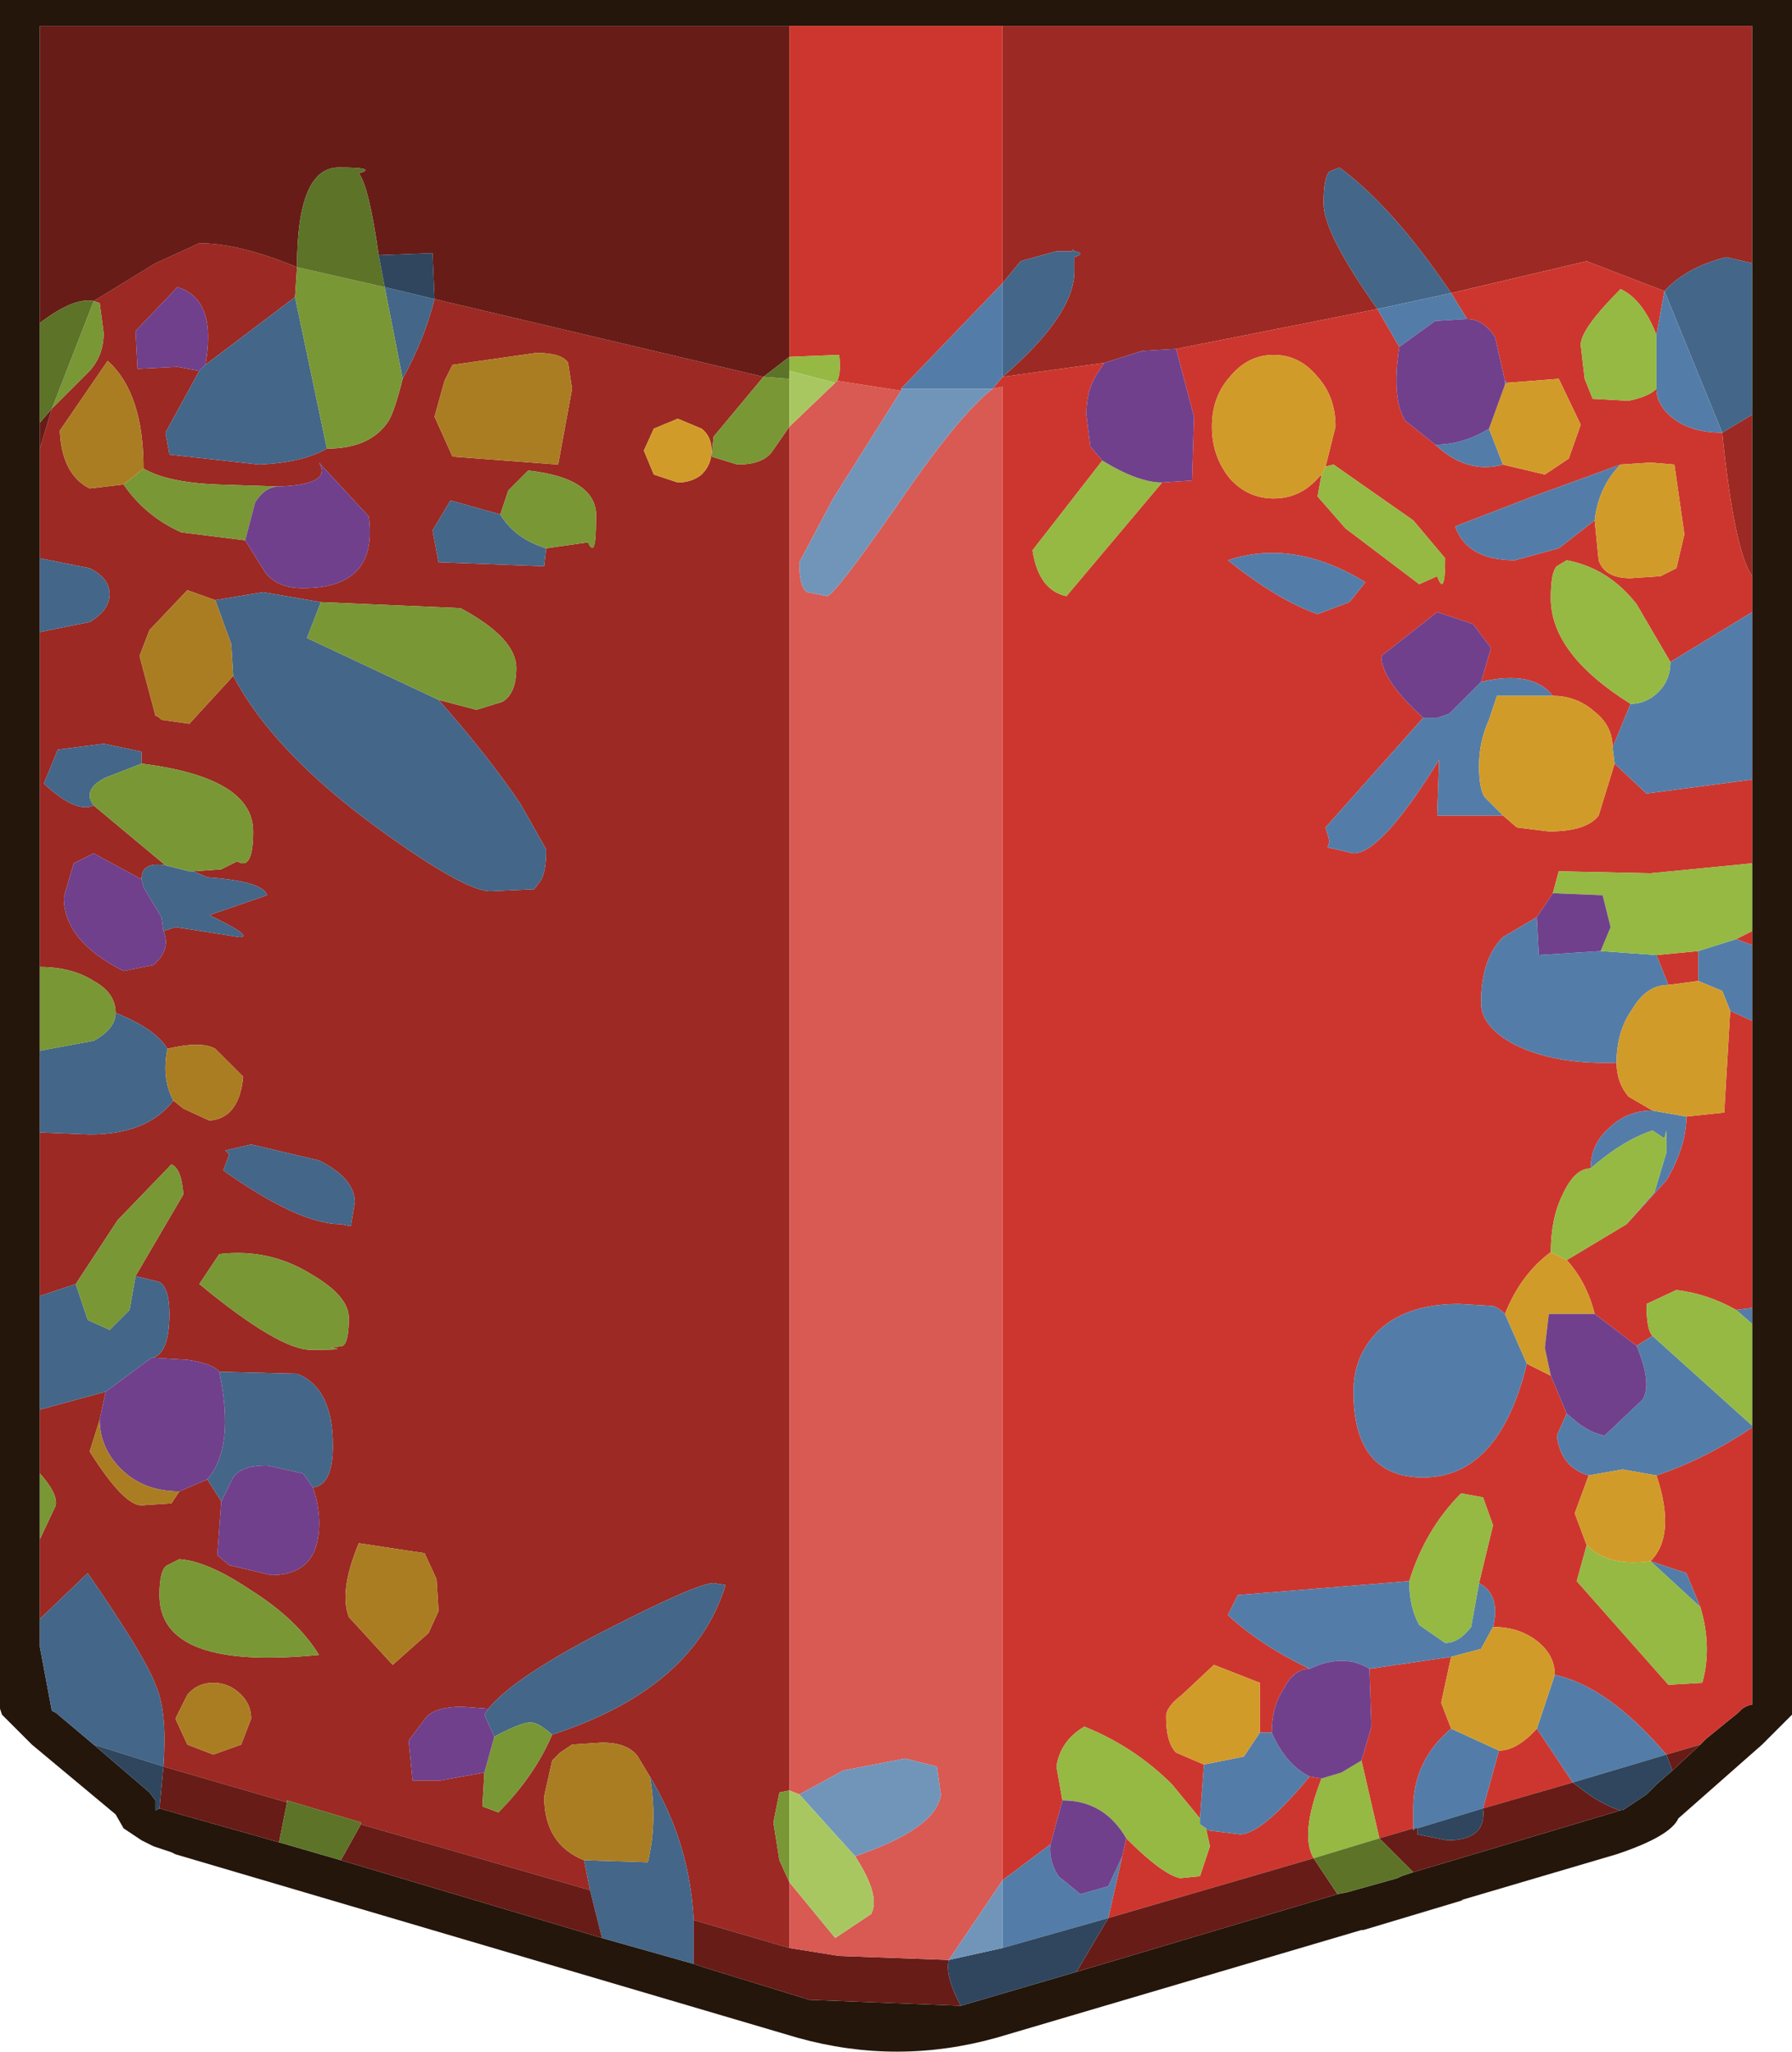 <?xml version="1.0" encoding="UTF-8" standalone="no"?>
<svg xmlns:ffdec="https://www.free-decompiler.com/flash" xmlns:xlink="http://www.w3.org/1999/xlink" ffdec:objectType="shape" height="51.45px" width="44.95px" xmlns="http://www.w3.org/2000/svg">
  <g transform="matrix(1.0, 0.0, 0.0, 1.0, 22.5, 17.75)">
    <path d="M21.45 -11.15 L21.45 -17.1 2.65 -17.1 -2.7 -17.1 -21.5 -17.1 -21.5 -9.65 -21.5 -7.15 -21.5 -6.5 -21.5 -3.75 -21.5 -1.9 -21.5 6.5 -21.5 8.6 -21.5 10.65 -21.5 14.75 -21.5 17.6 -21.5 19.2 -21.5 20.85 -21.5 22.85 -21.5 23.55 -21.2 25.15 -21.1 25.2 -20.15 26.0 -18.75 27.2 -18.6 27.4 -18.6 27.65 -18.5 27.6 -17.8 27.8 -15.5 28.45 -13.95 28.9 -7.4 30.85 -5.1 31.5 -4.8 31.6 -2.2 32.4 1.6 32.55 4.5 31.7 11.05 29.75 11.3 29.7 12.55 29.35 12.65 29.3 12.95 29.2 18.15 27.65 18.2 27.65 18.8 27.25 19.05 27.0 19.45 26.65 20.15 26.0 20.3 25.85 21.1 25.2 21.2 25.1 Q21.35 25.0 21.45 25.0 L21.45 18.05 21.45 18.0 21.45 15.45 21.45 15.05 21.45 7.85 21.45 5.95 21.45 5.6 21.45 3.9 21.45 1.8 21.45 -2.4 21.45 -3.3 21.45 -7.35 21.45 -11.15 M2.5 33.35 Q0.0 34.05 -2.5 33.35 L-18.1 28.75 -18.2 28.7 -18.65 28.55 -18.95 28.4 -19.4 28.1 -19.6 27.75 -21.7 26.0 -22.45 25.25 -22.5 25.1 -22.5 -17.75 22.45 -17.75 22.45 25.1 22.45 25.25 21.7 26.0 19.6 27.85 Q19.4 28.3 18.05 28.75 L14.15 29.9 14.2 29.9 11.7 30.65 11.65 30.65 2.5 33.35" fill="#24160b" fill-rule="evenodd" stroke="none"/>
    <path d="M13.9 -10.4 Q12.45 -12.55 11.1 -13.55 L10.85 -13.45 Q10.7 -13.3 10.7 -12.65 10.7 -11.9 12.05 -10.0 L7.0 -9.0 6.15 -8.95 5.2 -8.65 2.65 -8.3 Q4.45 -9.85 4.45 -10.95 L4.45 -11.3 Q4.75 -11.4 4.45 -11.45 L4.4 -11.5 4.4 -11.45 4.0 -11.45 3.1 -11.2 2.65 -10.65 2.65 -17.1 21.45 -17.1 21.45 -11.15 20.8 -11.3 Q19.8 -11.05 19.25 -10.45 L17.3 -11.2 13.9 -10.4 M21.45 -3.3 Q21.0 -3.95 20.7 -6.9 L21.45 -7.35 21.45 -3.3 M-21.5 22.85 L-21.5 20.85 -21.1 20.0 Q-21.05 19.7 -21.5 19.2 L-21.5 17.6 -19.85 17.15 -20.0 17.85 -20.25 18.65 Q-19.4 20.0 -18.95 20.0 L-18.2 19.95 -18.0 19.65 -17.3 19.35 -16.95 19.9 -17.05 21.25 -16.75 21.5 -15.7 21.75 Q-14.75 21.75 -14.55 20.95 -14.4 20.3 -14.65 19.55 -14.15 19.5 -14.15 18.5 -14.15 17.05 -15.05 16.7 L-17.0 16.65 Q-17.15 16.45 -17.8 16.35 L-18.65 16.3 Q-18.25 16.15 -18.25 15.2 -18.25 14.55 -18.5 14.4 L-19.1 14.25 -17.9 12.2 Q-17.95 11.55 -18.2 11.45 L-19.55 12.85 -20.6 14.45 -21.5 14.75 -21.5 10.65 -20.25 10.7 Q-18.8 10.7 -18.15 9.85 L-17.9 10.05 -17.25 10.35 Q-16.5 10.3 -16.4 9.25 L-17.1 8.55 Q-17.45 8.35 -18.3 8.55 -18.6 8.05 -19.6 7.65 -19.6 7.15 -20.15 6.85 -20.7 6.5 -21.5 6.5 L-21.5 -1.9 -20.25 -2.15 Q-19.75 -2.45 -19.75 -2.85 -19.75 -3.25 -20.25 -3.5 L-21.5 -3.75 -21.5 -6.5 -21.2 -7.5 -20.3 -8.4 Q-19.9 -8.8 -19.9 -9.4 L-20.0 -10.15 -20.15 -10.2 -18.6 -11.15 -17.5 -11.65 Q-16.5 -11.65 -15.05 -11.05 L-15.1 -10.3 -17.35 -8.6 Q-17.05 -10.25 -18.05 -10.55 L-19.1 -9.45 -19.05 -8.5 -18.05 -8.55 -17.5 -8.45 -18.35 -6.9 -18.25 -6.35 -16.0 -6.1 Q-14.9 -6.15 -14.3 -6.5 -13.2 -6.5 -12.75 -7.2 -12.6 -7.45 -12.4 -8.25 -11.85 -9.25 -11.6 -10.25 L-3.35 -8.3 -4.6 -6.8 -4.65 -6.3 -4.0 -6.1 Q-3.4 -6.1 -3.15 -6.4 L-2.7 -7.05 -2.7 27.15 -2.95 27.2 -3.1 27.95 -2.95 28.9 -2.7 29.45 -2.7 31.1 -5.1 30.4 Q-5.2 28.45 -6.2 26.8 L-6.5 26.3 Q-6.75 25.95 -7.4 25.95 L-8.15 26.0 -8.45 26.2 -8.65 26.4 -8.85 27.3 Q-8.85 28.5 -7.85 28.9 L-7.7 29.65 -13.45 28.0 -13.45 27.95 -15.3 27.4 -15.3 27.45 -18.4 26.55 Q-18.3 25.15 -18.6 24.5 -18.85 23.8 -20.3 21.7 L-21.5 22.85 M-8.25 -8.65 Q-8.4 -8.9 -9.05 -8.9 L-11.15 -8.6 -11.35 -8.2 -11.6 -7.3 -11.15 -6.3 -8.5 -6.1 -8.15 -8.0 -8.25 -8.65 M-15.5 -5.55 L-17.05 -5.6 Q-18.3 -5.65 -18.9 -6.0 -18.9 -7.9 -19.8 -8.7 L-21.0 -6.95 Q-20.95 -5.85 -20.25 -5.5 L-19.4 -5.6 Q-18.85 -4.8 -17.95 -4.4 L-16.35 -4.2 -15.85 -3.4 Q-15.55 -3.0 -14.9 -3.0 -13.0 -3.0 -13.25 -4.8 L-14.5 -6.15 Q-14.15 -5.6 -15.5 -5.55 M-17.1 -2.7 L-17.8 -2.95 -18.75 -1.95 -19.0 -1.3 -18.6 0.2 Q-18.55 0.2 -18.45 0.3 L-17.75 0.4 -16.65 -0.8 Q-15.65 1.1 -13.05 3.0 -10.85 4.6 -10.2 4.6 L-9.1 4.55 -8.95 4.35 Q-8.8 4.15 -8.8 3.55 L-9.45 2.4 Q-10.3 1.15 -11.5 -0.2 L-10.55 0.05 -9.9 -0.15 Q-9.55 -0.35 -9.55 -1.0 -9.55 -1.75 -10.95 -2.5 L-14.45 -2.65 -15.9 -2.9 -17.1 -2.7 M-9.95 -4.85 L-11.2 -5.2 -11.65 -4.45 -11.5 -3.65 -8.85 -3.55 -8.8 -4.0 -7.75 -4.15 Q-7.55 -3.7 -7.55 -4.7 -7.45 -5.75 -9.25 -5.95 L-9.75 -5.45 -9.95 -4.85 M-5.5 -7.25 L-6.1 -7.0 -6.35 -6.45 -6.1 -5.85 -5.5 -5.65 Q-5.15 -5.65 -4.9 -5.85 -4.65 -6.1 -4.65 -6.45 -4.65 -6.8 -4.9 -7.0 L-5.5 -7.25 M-18.95 1.4 L-18.95 1.1 -19.9 0.9 -21.05 1.05 -21.4 1.9 Q-20.6 2.65 -20.15 2.45 L-18.35 3.95 Q-18.95 3.85 -18.95 4.3 L-20.15 3.65 -20.65 3.9 -20.9 4.75 Q-20.9 5.85 -19.4 6.6 L-18.65 6.45 Q-18.2 6.05 -18.4 5.6 L-18.1 5.5 -17.45 5.6 -16.5 5.75 Q-16.1 5.75 -17.25 5.2 L-15.8 4.7 Q-15.9 4.35 -17.3 4.25 L-17.65 4.1 -16.95 4.05 -16.55 3.85 Q-16.15 4.1 -16.15 3.1 -16.15 1.75 -18.95 1.4 M-16.75 11.2 L-16.9 11.6 Q-15.0 12.95 -13.95 12.95 L-13.7 13.0 -13.6 12.4 Q-13.6 11.8 -14.5 11.35 L-16.2 10.95 -16.85 11.1 -16.75 11.2 M-17.5 14.45 Q-15.5 16.1 -14.7 16.1 -13.7 16.1 -14.2 16.05 L-13.9 16.0 Q-13.75 15.9 -13.75 15.3 -13.75 14.75 -14.7 14.2 -15.75 13.55 -17.0 13.7 L-17.5 14.45 M-18.3 21.5 Q-18.5 21.6 -18.5 22.25 -18.5 24.15 -14.5 23.75 -15.05 22.85 -16.25 22.1 -17.3 21.4 -18.0 21.35 L-18.3 21.5 M-11.85 21.2 L-13.5 20.95 Q-14.0 22.15 -13.75 22.8 L-12.65 24.0 -11.75 23.2 -11.5 22.65 -11.55 21.85 -11.85 21.2 M-8.65 25.75 Q-5.1 24.6 -4.3 22.0 L-4.6 21.95 Q-5.0 21.95 -7.25 23.1 -9.6 24.3 -10.25 25.1 L-10.9 25.05 Q-11.55 25.05 -11.8 25.3 L-12.25 25.9 -12.15 26.9 -11.45 26.9 -10.35 26.7 -10.4 27.55 -10.0 27.7 Q-9.1 26.8 -8.65 25.75 M-18.1 25.35 L-17.8 26.0 -17.15 26.25 -16.45 26.0 -16.2 25.35 Q-16.2 25.0 -16.45 24.75 -16.75 24.45 -17.15 24.45 -17.55 24.45 -17.8 24.75 L-18.1 25.35" fill="#9c2923" fill-rule="evenodd" stroke="none"/>
    <path d="M12.05 -10.0 Q10.7 -11.9 10.7 -12.65 10.7 -13.3 10.85 -13.45 L11.1 -13.55 Q12.45 -12.55 13.9 -10.4 L12.05 -10.0 M19.25 -10.45 Q19.8 -11.05 20.8 -11.3 L21.45 -11.15 21.45 -7.35 20.7 -6.9 19.25 -10.45 M2.65 -10.65 L3.1 -11.2 4.0 -11.45 4.4 -11.45 4.4 -11.5 4.45 -11.45 Q4.75 -11.4 4.45 -11.3 L4.45 -10.95 Q4.45 -9.85 2.65 -8.3 L2.65 -10.65 M-5.1 31.5 L-7.4 30.85 -7.7 29.65 -7.85 28.9 -6.25 28.95 Q-6.0 27.9 -6.2 26.8 -5.2 28.45 -5.1 30.4 L-5.1 31.5 M-20.15 26.0 L-21.1 25.2 -21.2 25.15 -21.5 23.55 -21.5 22.85 -20.3 21.7 Q-18.85 23.8 -18.6 24.5 -18.3 25.15 -18.4 26.55 L-20.15 26.0 M-21.5 17.6 L-21.5 14.75 -20.6 14.45 -20.3 15.35 -19.75 15.6 -19.25 15.1 -19.1 14.25 -18.5 14.4 Q-18.25 14.55 -18.25 15.2 -18.25 16.15 -18.65 16.3 L-18.7 16.3 -19.85 17.15 -21.5 17.6 M-21.5 10.65 L-21.5 8.6 -20.15 8.35 Q-19.6 8.05 -19.6 7.65 -18.6 8.05 -18.3 8.55 -18.45 9.3 -18.15 9.85 -18.8 10.7 -20.25 10.7 L-21.5 10.65 M-21.5 -1.9 L-21.5 -3.75 -20.25 -3.5 Q-19.75 -3.25 -19.75 -2.85 -19.75 -2.45 -20.25 -2.15 L-21.5 -1.9 M-14.3 -6.5 Q-14.9 -6.15 -16.0 -6.1 L-18.25 -6.35 -18.35 -6.9 -17.5 -8.45 -17.35 -8.6 -15.1 -10.3 -14.3 -6.5 M-12.4 -8.25 L-12.85 -10.55 -11.6 -10.25 Q-11.85 -9.25 -12.4 -8.25 M-16.65 -0.8 L-16.7 -1.6 -17.1 -2.7 -15.9 -2.9 -14.45 -2.65 -14.8 -1.75 -11.5 -0.2 Q-10.3 1.15 -9.45 2.4 L-8.8 3.55 Q-8.8 4.15 -8.95 4.35 L-9.1 4.55 -10.2 4.6 Q-10.85 4.6 -13.05 3.0 -15.65 1.1 -16.65 -0.8 M-8.8 -4.0 L-8.85 -3.55 -11.5 -3.65 -11.65 -4.45 -11.2 -5.2 -9.95 -4.85 Q-9.6 -4.25 -8.8 -4.0 M-18.95 1.4 L-19.85 1.75 Q-20.45 2.05 -20.15 2.45 -20.6 2.65 -21.4 1.9 L-21.05 1.05 -19.9 0.9 -18.95 1.1 -18.95 1.4 M-18.35 3.95 L-17.75 4.1 -17.65 4.1 -17.3 4.25 Q-15.9 4.35 -15.8 4.7 L-17.25 5.2 Q-16.1 5.75 -16.5 5.75 L-17.45 5.6 -18.1 5.5 -18.4 5.6 -18.45 5.25 -18.9 4.5 -18.95 4.3 Q-18.95 3.85 -18.35 3.95 M-17.0 16.65 L-15.05 16.7 Q-14.15 17.05 -14.15 18.5 -14.15 19.5 -14.65 19.55 L-14.9 19.2 -15.8 19.0 Q-16.45 19.0 -16.65 19.3 L-16.95 19.9 -17.3 19.35 Q-16.6 18.55 -17.0 16.65 M-16.75 11.2 L-16.85 11.1 -16.2 10.95 -14.5 11.35 Q-13.6 11.8 -13.6 12.4 L-13.7 13.0 -13.95 12.95 Q-15.0 12.95 -16.9 11.6 L-16.75 11.2 M-10.25 25.1 Q-9.6 24.3 -7.25 23.1 -5.0 21.95 -4.6 21.95 L-4.3 22.0 Q-5.1 24.6 -8.65 25.75 -9.0 25.45 -9.15 25.45 -9.35 25.4 -10.1 25.8 L-10.35 25.25 -10.25 25.1" fill="#446688" fill-rule="evenodd" stroke="none"/>
    <path d="M13.9 -10.4 L17.3 -11.2 19.25 -10.45 19.05 -9.35 Q18.7 -10.25 18.15 -10.5 17.15 -9.5 17.15 -9.1 L17.25 -8.25 17.45 -7.75 18.35 -7.7 Q18.85 -7.8 19.05 -8.0 19.05 -7.55 19.55 -7.2 20.0 -6.9 20.7 -6.9 21.0 -3.95 21.45 -3.3 L21.45 -2.4 19.4 -1.15 18.55 -2.6 Q17.85 -3.5 16.8 -3.7 L16.55 -3.55 Q16.4 -3.4 16.4 -2.75 16.4 -1.35 18.4 -0.1 L17.95 1.0 Q17.95 0.45 17.5 0.1 17.05 -0.3 16.45 -0.3 15.95 -0.95 14.65 -0.65 L14.9 -1.5 14.45 -2.1 13.55 -2.4 12.15 -1.3 Q12.15 -0.7 13.2 0.25 L10.75 3.0 10.85 3.35 10.8 3.5 11.45 3.65 Q12.15 3.65 13.6 1.3 L13.55 2.7 15.2 2.7 15.55 3.0 16.35 3.1 Q17.3 3.1 17.6 2.7 L18.0 1.4 18.8 2.15 21.45 1.8 21.45 3.9 18.9 4.15 16.6 4.1 16.45 4.65 16.05 5.25 15.2 5.75 Q14.65 6.3 14.65 7.4 14.65 8.0 15.5 8.45 16.5 8.95 18.05 8.9 18.05 9.4 18.35 9.75 L18.95 10.1 Q18.3 10.1 17.85 10.55 17.4 10.95 17.4 11.55 17.0 11.55 16.7 12.2 16.4 12.8 16.4 13.65 15.65 14.2 15.25 15.2 15.1 15.05 14.95 15.0 L14.1 14.95 Q12.7 14.95 12.0 15.7 11.45 16.3 11.45 17.15 11.45 19.3 13.2 19.3 15.1 19.3 15.8 16.45 L16.4 16.75 16.8 17.7 16.55 18.25 Q16.65 19.05 17.35 19.25 L17.0 20.2 17.3 21.0 17.05 21.9 19.35 24.5 20.2 24.45 Q20.45 23.55 20.15 22.55 L19.8 21.7 18.9 21.4 Q19.55 20.75 19.05 19.25 20.25 18.85 21.45 18.05 L21.45 25.0 Q21.35 25.0 21.2 25.1 L21.1 25.2 20.3 25.85 20.15 26.0 19.3 26.25 Q17.85 24.55 16.5 24.25 16.5 23.75 16.05 23.4 15.6 23.05 14.95 23.05 15.15 22.25 14.6 21.95 L14.95 20.5 14.7 19.8 14.15 19.7 Q13.25 20.6 12.85 21.9 L8.55 22.25 8.3 22.75 Q9.1 23.5 10.35 24.1 9.95 24.1 9.7 24.6 9.4 25.05 9.4 25.7 L9.1 25.7 9.1 24.45 7.95 24.0 7.15 24.75 Q6.75 25.05 6.75 25.3 6.75 25.95 7.0 26.2 L7.7 26.5 7.6 27.85 6.9 27.0 Q5.95 26.05 4.7 25.55 4.1 25.9 4.0 26.55 L4.15 27.4 3.85 28.5 2.65 29.4 2.65 -8.05 2.4 -8.0 2.65 -8.3 5.2 -8.65 5.0 -8.35 Q4.75 -7.95 4.75 -7.35 L4.85 -6.55 5.15 -6.2 3.4 -3.95 Q3.55 -2.95 4.25 -2.8 L6.65 -5.65 7.4 -5.7 7.45 -7.3 7.0 -9.0 12.05 -10.0 12.6 -9.05 Q12.4 -7.75 12.75 -7.2 L13.5 -6.6 Q14.3 -5.85 15.2 -6.1 L16.25 -5.85 16.85 -6.25 17.15 -7.1 16.6 -8.25 15.3 -8.15 15.25 -8.2 15.0 -9.3 Q14.7 -9.75 14.3 -9.75 L13.9 -10.4 M2.65 -17.1 L2.65 -10.65 0.1 -8.0 0.1 -7.95 -1.5 -8.2 Q-1.4 -8.4 -1.45 -8.85 L-2.7 -8.8 -2.7 -17.1 2.65 -17.1 M10.75 -6.05 L11.0 -7.05 Q11.0 -7.8 10.55 -8.3 10.1 -8.85 9.45 -8.85 8.8 -8.85 8.35 -8.3 7.9 -7.8 7.9 -7.05 7.9 -6.3 8.35 -5.75 8.8 -5.25 9.45 -5.25 10.1 -5.25 10.55 -5.75 L10.65 -5.85 10.55 -5.3 11.25 -4.5 13.1 -3.1 13.55 -3.3 Q13.75 -2.75 13.75 -3.75 L12.95 -4.7 10.95 -6.1 10.75 -6.05 M11.35 -2.65 L11.75 -3.15 Q9.95 -4.25 8.3 -3.7 9.55 -2.7 10.55 -2.35 L11.35 -2.65 M17.5 -4.7 L17.6 -3.7 Q17.75 -3.25 18.4 -3.25 L19.15 -3.3 19.55 -3.5 19.75 -4.35 19.5 -6.1 18.9 -6.15 18.15 -6.1 15.95 -5.3 14.0 -4.55 Q14.3 -3.7 15.5 -3.7 L16.6 -4.0 17.5 -4.7 M21.45 5.95 L21.05 5.8 21.45 5.6 21.45 5.95 M20.1 6.1 L20.1 6.85 19.35 6.95 19.05 6.2 20.1 6.1 M20.9 7.6 L21.45 7.85 21.45 15.05 21.05 15.1 Q20.35 14.7 19.55 14.6 L18.8 14.95 Q18.8 15.6 18.95 15.75 L18.55 16.0 17.5 15.2 Q17.3 14.4 16.8 13.85 L18.3 12.95 19.3 11.85 Q19.8 11.0 19.8 10.25 L20.75 10.15 20.9 7.6 M11.85 24.1 L13.9 23.8 13.65 24.95 13.9 25.6 Q12.95 26.4 12.95 27.6 L12.95 28.1 12.1 28.35 11.65 26.4 11.9 25.55 11.85 24.1 M16.05 25.6 L16.95 26.95 14.7 27.6 15.1 26.15 Q15.55 26.15 16.05 25.6 M10.35 26.8 L10.65 26.85 Q10.1 28.25 10.45 28.85 L5.3 30.35 5.65 28.8 5.75 28.35 Q6.65 29.25 7.1 29.35 L7.6 29.3 7.85 28.55 7.75 28.1 7.8 28.15 8.6 28.25 Q9.15 28.25 10.35 26.8" fill="#cd362e" fill-rule="evenodd" stroke="none"/>
    <path d="M12.05 -10.0 L13.9 -10.4 14.3 -9.75 13.5 -9.7 12.6 -9.05 12.05 -10.0 M15.25 -8.2 L15.3 -8.15 15.25 -8.1 15.25 -8.2 M15.2 -6.1 Q14.3 -5.85 13.5 -6.6 14.2 -6.6 14.85 -7.0 L15.2 -6.1 M2.4 -8.0 L0.1 -8.0 2.65 -10.65 2.65 -8.3 2.4 -8.0 M2.65 29.4 L3.85 28.5 Q3.8 28.9 4.05 29.3 L4.6 29.75 5.3 29.55 5.65 28.8 5.3 30.35 2.65 31.1 2.65 29.4 M7.6 27.85 L7.7 26.5 8.7 26.3 9.1 25.7 9.4 25.7 Q9.75 26.5 10.35 26.8 9.15 28.25 8.6 28.25 L7.8 28.15 7.75 28.1 7.6 28.0 7.6 27.85 M10.35 24.1 Q9.1 23.5 8.3 22.75 L8.55 22.25 12.85 21.9 Q12.85 22.55 13.1 23.0 L13.75 23.45 Q14.1 23.45 14.4 23.05 L14.6 21.95 Q15.15 22.25 14.95 23.05 L14.65 23.6 13.9 23.8 11.85 24.1 Q11.2 23.7 10.35 24.1 M16.5 24.25 Q17.85 24.55 19.3 26.25 L16.95 26.95 16.05 25.6 16.5 24.25 M21.45 18.05 Q20.25 18.85 19.05 19.25 L18.2 19.1 17.35 19.25 Q16.65 19.05 16.55 18.25 L16.8 17.7 17.1 17.95 Q17.45 18.2 17.75 18.25 L18.7 17.35 Q18.95 16.95 18.55 16.0 L18.95 15.75 21.45 18.0 21.45 18.05 M18.9 21.4 L19.8 21.7 20.15 22.55 18.9 21.4 M15.8 16.45 Q15.1 19.3 13.2 19.3 11.45 19.3 11.45 17.15 11.45 16.3 12.0 15.7 12.7 14.95 14.1 14.95 L14.95 15.0 Q15.1 15.05 15.25 15.2 L15.8 16.45 M17.4 11.55 Q17.4 10.95 17.85 10.55 18.3 10.1 18.95 10.1 L19.8 10.25 Q19.8 11.0 19.3 11.85 L18.3 12.95 19.0 12.15 19.3 11.15 19.3 10.6 19.25 10.8 18.95 10.6 Q18.2 10.85 17.4 11.55 M18.05 8.9 Q16.5 8.95 15.5 8.45 14.65 8.0 14.65 7.4 14.65 6.3 15.2 5.75 L16.05 5.25 16.1 6.2 17.65 6.1 19.05 6.2 19.35 6.95 Q18.8 6.95 18.45 7.55 18.05 8.1 18.05 8.9 M21.45 1.8 L18.8 2.15 18.0 1.4 17.95 1.0 18.4 -0.1 Q18.8 -0.1 19.1 -0.4 19.4 -0.7 19.4 -1.15 L21.45 -2.4 21.45 1.8 M15.2 2.7 L13.55 2.7 13.6 1.3 Q12.15 3.65 11.45 3.65 L10.8 3.5 10.85 3.35 10.75 3.0 13.2 0.25 13.55 0.25 13.85 0.15 14.65 -0.65 Q15.95 -0.95 16.45 -0.3 L15.05 -0.3 14.85 0.3 Q14.6 0.85 14.6 1.45 14.6 2.05 14.75 2.25 L15.2 2.7 M20.7 -6.9 Q20.0 -6.9 19.55 -7.2 19.05 -7.55 19.05 -8.0 L19.05 -9.35 19.25 -10.45 20.7 -6.9 M11.35 -2.65 L10.55 -2.35 Q9.55 -2.7 8.3 -3.7 9.95 -4.25 11.75 -3.15 L11.35 -2.65 M18.15 -6.1 Q17.6 -5.55 17.5 -4.7 L16.6 -4.0 15.5 -3.7 Q14.3 -3.7 14.0 -4.55 L15.95 -5.3 18.15 -6.1 M21.05 5.8 L21.45 5.95 21.45 7.85 20.9 7.6 20.7 7.1 20.1 6.85 20.1 6.1 21.05 5.8 M21.45 15.05 L21.45 15.45 21.05 15.1 21.45 15.05 M13.05 28.1 L13.0 28.1 12.95 28.15 12.95 28.1 12.95 27.6 Q12.95 26.4 13.9 25.6 L15.1 26.15 14.7 27.6 13.05 28.1" fill="#537da8" fill-rule="evenodd" stroke="none"/>
    <path d="M10.65 -5.85 L10.75 -6.05 10.95 -6.1 12.95 -4.7 13.75 -3.75 Q13.75 -2.75 13.55 -3.3 L13.1 -3.1 11.25 -4.5 10.55 -5.3 10.65 -5.85 M4.15 27.4 L4.0 26.55 Q4.1 25.9 4.7 25.55 5.95 26.05 6.9 27.0 L7.6 27.85 7.6 28.0 7.75 28.1 7.85 28.55 7.6 29.3 7.1 29.35 Q6.65 29.25 5.75 28.35 5.2 27.4 4.15 27.4 M12.85 21.9 Q13.25 20.6 14.15 19.7 L14.7 19.8 14.95 20.5 14.6 21.95 14.4 23.05 Q14.1 23.45 13.75 23.45 L13.1 23.0 Q12.85 22.55 12.85 21.9 M20.15 22.55 Q20.45 23.55 20.2 24.45 L19.35 24.5 17.05 21.9 17.3 21.0 Q17.85 21.55 18.9 21.4 L20.15 22.55 M16.4 13.65 Q16.4 12.8 16.7 12.2 17.0 11.55 17.4 11.55 18.2 10.85 18.95 10.6 L19.25 10.8 19.3 10.6 19.3 11.15 19.0 12.15 18.3 12.95 16.8 13.85 16.4 13.65 M16.45 4.65 L16.6 4.1 18.9 4.15 21.45 3.9 21.45 5.6 21.05 5.8 20.1 6.1 19.05 6.2 17.65 6.1 17.9 5.5 17.7 4.7 16.45 4.65 M18.4 -0.1 Q16.4 -1.35 16.4 -2.75 16.4 -3.4 16.55 -3.55 L16.8 -3.7 Q17.85 -3.5 18.55 -2.6 L19.4 -1.15 Q19.4 -0.7 19.1 -0.4 18.8 -0.1 18.4 -0.1 M19.05 -8.0 Q18.85 -7.8 18.35 -7.7 L17.45 -7.75 17.25 -8.25 17.15 -9.1 Q17.15 -9.5 18.15 -10.5 18.7 -10.25 19.05 -9.35 L19.05 -8.0 M5.15 -6.2 Q6.05 -5.65 6.65 -5.65 L4.25 -2.8 Q3.55 -2.95 3.4 -3.95 L5.15 -6.2 M21.45 15.45 L21.45 18.0 18.95 15.75 Q18.8 15.6 18.8 14.95 L19.55 14.6 Q20.35 14.7 21.05 15.1 L21.45 15.45 M10.65 26.85 L11.15 26.7 11.65 26.4 12.1 28.35 10.45 28.85 Q10.1 28.25 10.65 26.85 M-2.7 -8.45 L-2.7 -8.8 -1.45 -8.85 Q-1.4 -8.4 -1.5 -8.2 L-1.55 -8.15 -2.7 -8.45" fill="#95b942" fill-rule="evenodd" stroke="none"/>
    <path d="M-21.5 20.85 L-21.5 19.2 Q-21.05 19.7 -21.1 20.0 L-21.5 20.85 M-21.5 8.6 L-21.5 6.5 Q-20.7 6.5 -20.15 6.85 -19.6 7.15 -19.6 7.65 -19.6 8.05 -20.15 8.35 L-21.5 8.6 M-21.2 -7.5 L-20.15 -10.2 -20.0 -10.15 -19.9 -9.4 Q-19.9 -8.8 -20.3 -8.4 L-21.2 -7.5 M-15.05 -11.05 L-12.85 -10.55 -12.4 -8.25 Q-12.6 -7.45 -12.75 -7.2 -13.2 -6.5 -14.3 -6.5 L-15.1 -10.3 -15.05 -11.05 M-18.9 -6.0 Q-18.3 -5.65 -17.05 -5.6 L-15.5 -5.55 Q-15.85 -5.55 -16.1 -5.15 L-16.35 -4.2 -17.95 -4.4 Q-18.85 -4.8 -19.4 -5.6 L-18.9 -6.0 M-14.45 -2.65 L-10.95 -2.5 Q-9.55 -1.75 -9.55 -1.0 -9.55 -0.35 -9.9 -0.15 L-10.55 0.05 -11.5 -0.2 -14.8 -1.75 -14.45 -2.65 M-8.8 -4.0 Q-9.6 -4.25 -9.95 -4.85 L-9.75 -5.45 -9.25 -5.95 Q-7.45 -5.75 -7.55 -4.7 -7.55 -3.7 -7.75 -4.15 L-8.8 -4.0 M-3.35 -8.3 L-2.7 -8.25 -2.7 -7.05 -3.15 -6.4 Q-3.4 -6.1 -4.0 -6.1 L-4.65 -6.3 -4.6 -6.8 -3.35 -8.3 M-20.15 2.45 Q-20.45 2.05 -19.85 1.75 L-18.95 1.4 Q-16.15 1.75 -16.15 3.1 -16.15 4.1 -16.55 3.85 L-16.95 4.05 -17.65 4.1 -17.75 4.1 -18.35 3.95 -20.15 2.45 M-20.6 14.45 L-19.55 12.85 -18.2 11.45 Q-17.95 11.55 -17.9 12.2 L-19.1 14.25 -19.25 15.1 -19.75 15.6 -20.3 15.35 -20.6 14.45 M-17.5 14.45 L-17.0 13.7 Q-15.75 13.55 -14.7 14.2 -13.75 14.75 -13.75 15.3 -13.75 15.9 -13.9 16.0 L-14.2 16.05 Q-13.7 16.1 -14.7 16.1 -15.5 16.1 -17.5 14.45 M-18.3 21.5 L-18.0 21.35 Q-17.3 21.4 -16.25 22.1 -15.05 22.85 -14.5 23.75 -18.5 24.15 -18.5 22.25 -18.5 21.6 -18.3 21.5 M-10.1 25.8 Q-9.35 25.4 -9.15 25.45 -9.0 25.45 -8.65 25.75 -9.1 26.8 -10.0 27.7 L-10.4 27.55 -10.35 26.7 -10.1 25.8 M-2.7 29.45 L-2.95 28.9 -3.1 27.95 -2.95 27.2 -2.7 27.15 -2.7 29.45" fill="#799735" fill-rule="evenodd" stroke="none"/>
    <path d="M19.3 26.25 L20.15 26.0 19.45 26.65 19.3 26.25 M18.15 27.65 L12.95 29.2 12.1 28.35 12.95 28.1 12.95 28.15 13.0 28.1 13.05 28.1 13.05 28.25 13.8 28.4 Q14.8 28.4 14.7 27.6 L16.95 26.95 17.35 27.25 Q17.8 27.55 18.15 27.65 M11.05 29.75 L4.5 31.7 5.3 30.35 10.45 28.85 11.05 29.75 M1.6 32.55 L-2.2 32.4 -4.8 31.6 -5.1 31.5 -5.1 30.4 -2.7 31.1 -1.45 31.3 1.3 31.4 Q1.2 31.8 1.6 32.55 M-7.4 30.85 L-13.95 28.9 -13.45 28.0 -7.7 29.65 -7.4 30.85 M-15.5 28.45 L-17.8 27.8 -18.5 27.6 -18.4 26.55 -15.3 27.45 -15.5 28.45 M-21.5 -6.5 L-21.5 -7.15 -21.2 -7.5 -21.5 -6.5 M-21.5 -9.65 L-21.5 -17.1 -2.7 -17.1 -2.7 -8.8 -3.35 -8.3 -11.6 -10.25 -11.65 -11.4 -13.0 -11.35 Q-13.25 -13.1 -13.5 -13.4 -13.0 -13.55 -14.0 -13.55 -15.05 -13.55 -15.05 -11.05 -16.5 -11.65 -17.5 -11.65 L-18.6 -11.15 -20.15 -10.2 Q-20.65 -10.3 -21.5 -9.65" fill="#681c17" fill-rule="evenodd" stroke="none"/>
    <path d="M12.95 29.2 L12.65 29.3 12.55 29.35 11.3 29.7 11.05 29.75 10.45 28.85 12.1 28.35 12.95 29.2 M-13.95 28.9 L-15.5 28.45 -15.3 27.45 -15.3 27.4 -13.45 27.95 -13.45 28.0 -13.95 28.9 M-21.5 -7.15 L-21.5 -9.65 Q-20.65 -10.3 -20.15 -10.2 L-21.2 -7.5 -21.5 -7.15 M-15.05 -11.05 Q-15.05 -13.55 -14.0 -13.55 -13.0 -13.55 -13.5 -13.4 -13.25 -13.1 -13.0 -11.35 L-12.85 -10.55 -15.05 -11.05 M-3.35 -8.3 L-2.7 -8.8 -2.7 -8.45 -2.7 -8.25 -3.35 -8.3" fill="#5c7328" fill-rule="evenodd" stroke="none"/>
    <path d="M19.3 26.25 L19.45 26.65 19.05 27.0 18.8 27.25 18.2 27.65 18.15 27.65 Q17.8 27.55 17.35 27.25 L16.95 26.95 19.3 26.25 M4.5 31.7 L1.6 32.55 Q1.2 31.8 1.3 31.4 L2.65 31.1 5.3 30.35 4.5 31.7 M-18.5 27.6 L-18.6 27.65 -18.6 27.4 -18.75 27.2 -20.15 26.0 -18.4 26.55 -18.5 27.6 M14.7 27.6 Q14.8 28.4 13.8 28.4 L13.05 28.25 13.05 28.1 14.7 27.6 M-12.85 -10.55 L-13.0 -11.35 -11.65 -11.4 -11.6 -10.25 -12.85 -10.55" fill="#2f465e" fill-rule="evenodd" stroke="none"/>
    <path d="M0.1 -7.95 L-1.6 -5.25 -2.45 -3.65 Q-2.45 -3.0 -2.25 -2.9 L-1.75 -2.8 Q-1.55 -2.85 -0.05 -5.0 1.55 -7.35 2.4 -8.0 L2.65 -8.05 2.65 29.4 1.3 31.4 -1.45 31.3 -2.7 31.1 -2.7 29.45 -1.55 30.85 -0.65 30.25 Q-0.4 29.8 -1.05 28.8 1.0 28.1 1.1 27.25 L1.0 26.55 0.2 26.35 -1.35 26.65 -2.45 27.25 -2.7 27.15 -2.7 -7.05 -1.55 -8.15 -1.5 -8.2 0.1 -7.95" fill="#d95953" fill-rule="evenodd" stroke="none"/>
    <path d="M0.1 -7.95 L0.1 -8.0 2.4 -8.0 Q1.55 -7.35 -0.05 -5.0 -1.55 -2.85 -1.75 -2.8 L-2.25 -2.9 Q-2.45 -3.0 -2.45 -3.65 L-1.6 -5.25 0.1 -7.95 M-2.45 27.25 L-1.35 26.65 0.2 26.35 1.0 26.55 1.1 27.25 Q1.0 28.1 -1.05 28.8 L-2.45 27.25 M1.3 31.4 L2.65 29.4 2.65 31.1 1.3 31.4" fill="#7195b9" fill-rule="evenodd" stroke="none"/>
    <path d="M-1.05 28.8 Q-0.4 29.8 -0.65 30.25 L-1.55 30.85 -2.7 29.45 -2.7 27.15 -2.45 27.25 -1.05 28.8 M-2.7 -8.45 L-1.55 -8.15 -2.7 -7.05 -2.7 -8.25 -2.7 -8.45" fill="#a8c761" fill-rule="evenodd" stroke="none"/>
    <path d="M15.3 -8.15 L16.6 -8.25 17.15 -7.1 16.85 -6.25 16.25 -5.85 15.2 -6.1 14.85 -7.0 15.25 -8.1 15.3 -8.15 M10.65 -5.85 L10.55 -5.75 Q10.1 -5.25 9.45 -5.25 8.8 -5.25 8.35 -5.75 7.9 -6.3 7.9 -7.05 7.9 -7.8 8.35 -8.3 8.8 -8.85 9.45 -8.85 10.1 -8.85 10.55 -8.3 11.0 -7.8 11.0 -7.05 L10.75 -6.05 10.65 -5.85 M7.7 26.5 L7.0 26.2 Q6.75 25.95 6.75 25.3 6.75 25.05 7.15 24.75 L7.95 24.0 9.1 24.45 9.1 25.7 8.7 26.3 7.7 26.5 M14.95 23.05 Q15.6 23.05 16.05 23.4 16.5 23.75 16.5 24.25 L16.05 25.6 Q15.55 26.15 15.1 26.15 L13.9 25.6 13.65 24.95 13.9 23.8 14.65 23.6 14.95 23.05 M19.05 19.25 Q19.55 20.75 18.9 21.4 17.85 21.55 17.3 21.0 L17.0 20.2 17.35 19.25 18.2 19.1 19.05 19.25 M16.4 16.75 L15.8 16.45 15.25 15.2 Q15.65 14.2 16.4 13.65 L16.8 13.85 Q17.3 14.4 17.5 15.2 L16.35 15.2 16.25 16.05 16.4 16.75 M18.95 10.1 L18.35 9.75 Q18.05 9.4 18.05 8.9 18.05 8.1 18.45 7.55 18.8 6.95 19.35 6.95 L20.1 6.85 20.7 7.1 20.9 7.6 20.75 10.15 19.8 10.25 18.95 10.1 M18.0 1.4 L17.6 2.7 Q17.3 3.1 16.35 3.1 L15.55 3.0 15.2 2.7 14.75 2.25 Q14.6 2.05 14.6 1.45 14.6 0.85 14.85 0.3 L15.05 -0.3 16.45 -0.3 Q17.05 -0.3 17.5 0.1 17.95 0.45 17.95 1.0 L18.0 1.4 M18.15 -6.1 L18.9 -6.15 19.5 -6.1 19.75 -4.35 19.55 -3.5 19.15 -3.3 18.4 -3.25 Q17.75 -3.25 17.6 -3.7 L17.5 -4.7 Q17.6 -5.55 18.15 -6.1 M-5.5 -7.25 L-4.9 -7.0 Q-4.65 -6.8 -4.65 -6.45 -4.65 -6.1 -4.9 -5.85 -5.15 -5.65 -5.5 -5.65 L-6.1 -5.85 -6.35 -6.45 -6.1 -7.0 -5.5 -7.25" fill="#d19b29" fill-rule="evenodd" stroke="none"/>
    <path d="M5.2 -8.65 L6.15 -8.95 7.0 -9.0 7.45 -7.3 7.4 -5.7 6.65 -5.65 Q6.05 -5.65 5.15 -6.2 L4.85 -6.55 4.75 -7.35 Q4.75 -7.95 5.0 -8.35 L5.2 -8.65 M14.3 -9.75 Q14.7 -9.75 15.0 -9.3 L15.25 -8.2 15.25 -8.1 14.85 -7.0 Q14.2 -6.6 13.5 -6.6 L12.75 -7.2 Q12.4 -7.75 12.6 -9.05 L13.5 -9.7 14.3 -9.75 M3.85 28.5 L4.15 27.4 Q5.2 27.4 5.75 28.35 L5.65 28.8 5.3 29.55 4.6 29.75 4.05 29.3 Q3.8 28.9 3.85 28.5 M9.4 25.7 Q9.4 25.05 9.7 24.6 9.95 24.1 10.35 24.1 11.2 23.7 11.85 24.1 L11.9 25.55 11.65 26.4 11.15 26.7 10.65 26.85 10.35 26.8 Q9.75 26.5 9.4 25.7 M16.8 17.7 L16.4 16.75 16.25 16.05 16.35 15.2 17.5 15.2 18.55 16.0 Q18.95 16.95 18.7 17.35 L17.75 18.25 Q17.45 18.2 17.1 17.95 L16.8 17.7 M16.05 5.25 L16.45 4.65 17.7 4.7 17.9 5.5 17.65 6.1 16.1 6.2 16.05 5.25 M13.2 0.25 Q12.15 -0.7 12.15 -1.3 L13.55 -2.4 14.45 -2.1 14.9 -1.5 14.65 -0.65 13.85 0.15 13.55 0.25 13.2 0.25 M-17.5 -8.45 L-18.05 -8.55 -19.05 -8.5 -19.1 -9.45 -18.05 -10.55 Q-17.05 -10.25 -17.35 -8.6 L-17.5 -8.45 M-16.35 -4.2 L-16.1 -5.15 Q-15.85 -5.55 -15.5 -5.55 -14.15 -5.6 -14.5 -6.15 L-13.25 -4.8 Q-13.0 -3.0 -14.9 -3.0 -15.55 -3.0 -15.85 -3.4 L-16.35 -4.2 M-18.95 4.3 L-18.9 4.5 -18.45 5.25 -18.4 5.6 Q-18.2 6.05 -18.65 6.45 L-19.4 6.6 Q-20.9 5.85 -20.9 4.75 L-20.65 3.9 -20.15 3.65 -18.95 4.3 M-18.65 16.3 L-17.8 16.35 Q-17.15 16.45 -17.0 16.65 -16.6 18.55 -17.3 19.35 L-18.0 19.65 Q-18.85 19.65 -19.4 19.15 -20.0 18.6 -20.0 17.85 L-19.85 17.15 -18.7 16.3 -18.65 16.3 M-14.65 19.55 Q-14.4 20.3 -14.55 20.95 -14.75 21.75 -15.7 21.75 L-16.75 21.5 -17.05 21.25 -16.95 19.9 -16.65 19.3 Q-16.45 19.0 -15.8 19.0 L-14.9 19.2 -14.65 19.55 M-10.25 25.1 L-10.35 25.25 -10.1 25.8 -10.35 26.7 -11.45 26.9 -12.15 26.9 -12.25 25.9 -11.8 25.3 Q-11.55 25.05 -10.9 25.05 L-10.25 25.1" fill="#70408c" fill-rule="evenodd" stroke="none"/>
    <path d="M-8.25 -8.65 L-8.15 -8.0 -8.5 -6.1 -11.15 -6.3 -11.6 -7.3 -11.35 -8.2 -11.15 -8.6 -9.05 -8.9 Q-8.4 -8.9 -8.25 -8.65 M-18.9 -6.0 L-19.4 -5.6 -20.25 -5.5 Q-20.95 -5.85 -21.0 -6.95 L-19.8 -8.7 Q-18.9 -7.9 -18.9 -6.0 M-16.65 -0.8 L-17.75 0.4 -18.45 0.3 Q-18.55 0.2 -18.6 0.2 L-19.0 -1.3 -18.75 -1.95 -17.8 -2.95 -17.1 -2.7 -16.7 -1.6 -16.65 -0.8 M-18.3 8.55 Q-17.45 8.35 -17.1 8.55 L-16.4 9.25 Q-16.5 10.3 -17.25 10.35 L-17.9 10.05 -18.15 9.85 Q-18.45 9.3 -18.3 8.55 M-18.0 19.65 L-18.2 19.95 -18.95 20.0 Q-19.4 20.0 -20.25 18.65 L-20.0 17.85 Q-20.0 18.6 -19.4 19.15 -18.85 19.65 -18.0 19.65 M-11.85 21.2 L-11.55 21.85 -11.5 22.65 -11.75 23.2 -12.65 24.0 -13.75 22.8 Q-14.0 22.15 -13.5 20.95 L-11.85 21.2 M-7.85 28.9 Q-8.85 28.5 -8.85 27.3 L-8.65 26.4 -8.45 26.2 -8.15 26.0 -7.4 25.95 Q-6.75 25.95 -6.5 26.3 L-6.2 26.8 Q-6.0 27.9 -6.25 28.95 L-7.85 28.9 M-18.1 25.35 L-17.8 24.75 Q-17.55 24.45 -17.15 24.45 -16.75 24.45 -16.45 24.75 -16.2 25.0 -16.2 25.35 L-16.45 26.0 -17.15 26.25 -17.8 26.0 -18.1 25.35" fill="#aa7d22" fill-rule="evenodd" stroke="none"/>
  </g>
</svg>
